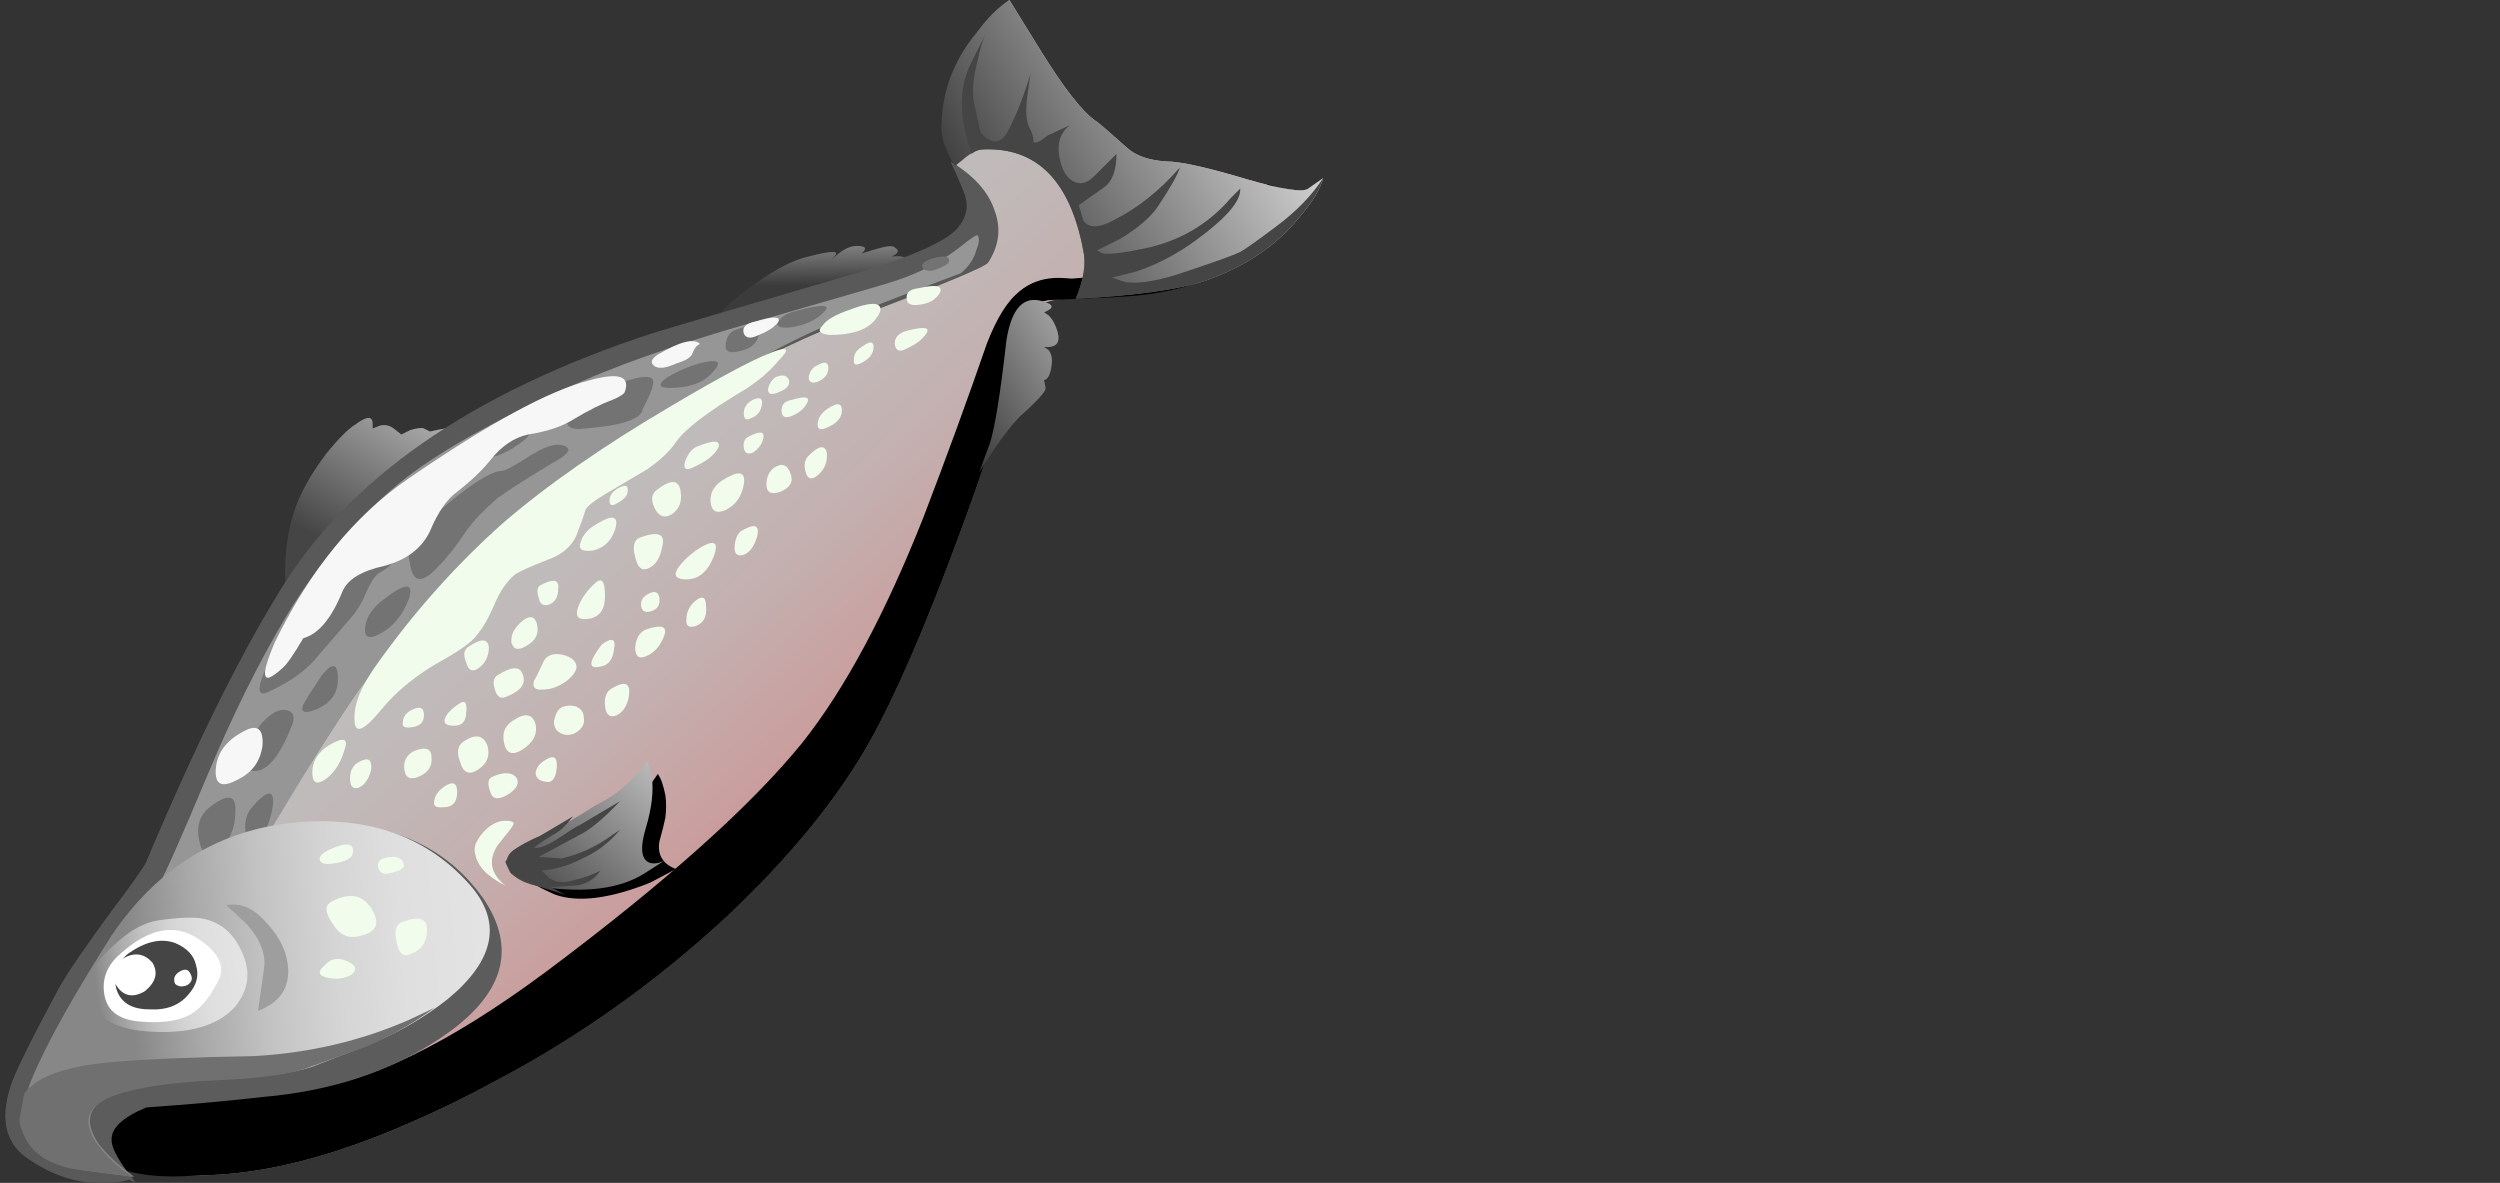 <?xml version="1.0" encoding="iso-8859-1"?>
<!-- Generator: Adobe Illustrator 15.1.0, SVG Export Plug-In . SVG Version: 6.00 Build 0)  -->
<!DOCTYPE svg PUBLIC "-//W3C//DTD SVG 1.1//EN" "http://www.w3.org/Graphics/SVG/1.1/DTD/svg11.dtd">
<svg version="1.1" id="flash0.ai" xmlns="http://www.w3.org/2000/svg" xmlns:xlink="http://www.w3.org/1999/xlink" x="0px" y="0px"
	 width="82.85px" height="39.2px" viewBox="0 0 82.85 39.2" style="enable-background:new 0 0 82.85 39.2;" xml:space="preserve">
<rect x="0" y="0" width="82.85" height="39.2" fill="#333333" stroke="none"/>
<symbol  id="flash0.ai_x5F_5_x2F_Layer_11_x2F__x3C_Path_x3E__x5F_10" viewBox="-0.013 -4.133 5.263 4.133">
	<g id="Layer_1_48_">
		<path style="fill-rule:evenodd;clip-rule:evenodd;" d="M4.9-0.7c0.033-0.233,0.033-0.483,0-0.75c-0.033-0.167-0.1-0.433-0.2-0.8
			c-0.067-0.433,0.117-0.733,0.55-0.9L4.4-3.6C3.067-4.133,2.017-4.267,1.25-4C0.783-3.8,0.433-3.6,0.2-3.4
			C-0.067-3.167-0.083-3.033,0.15-3C1.25-2.767,2.1-2.467,2.7-2.1C3.3-1.733,3.95-1.033,4.65,0C4.75-0.133,4.833-0.367,4.9-0.7z"/>
	</g>
</symbol>
<symbol  id="flash0.ai_x5F_5_x2F_Layer_11_x2F__x3C_Path_x3E__x5F_15" viewBox="0.047 -1.839 1.557 1.867">
	<g id="Layer_1_47_">
		<path style="fill-rule:evenodd;clip-rule:evenodd;fill:#F7F7F7;" d="M1.6-0.55C1.533-1.083,1.25-1.467,0.75-1.7
			c-0.5-0.267-0.733-0.15-0.7,0.35C0.083-0.817,0.383-0.4,0.95-0.1C1.417,0.167,1.633,0.017,1.6-0.55z"/>
	</g>
</symbol>
<symbol  id="flash0.ai_x5F_5_x2F_Layer_11_x2F__x3C_Path_x3E__x5F_16" viewBox="0.033 -0.639 1.177 0.664">
	<g id="Layer_1_46_">
		<path style="fill-rule:evenodd;clip-rule:evenodd;fill:#F7F7F7;" d="M1.2-0.1C1.1-0.267,0.883-0.417,0.55-0.55
			C0.283-0.683,0.117-0.667,0.05-0.5c-0.066,0.2,0.067,0.333,0.4,0.4C1.017,0.067,1.267,0.067,1.2-0.1z"/>
	</g>
</symbol>
<symbol  id="flash0.ai_x5F_5_x2F_Layer_11_x2F__x3C_Path_x3E__x5F_17" viewBox="0 -0.889 1.6 0.883">
	<g id="Layer_1_45_">
		<path style="fill-rule:evenodd;clip-rule:evenodd;fill:#F7F7F7;" d="M0.2-0.45C0.933-0.017,1.4,0.1,1.6-0.1
			C1.5-0.133,1.417-0.233,1.35-0.4C1.317-0.533,1.133-0.65,0.8-0.75C0.433-0.917,0.183-0.933,0.05-0.8C-0.05-0.7,0-0.583,0.2-0.45z"
			/>
	</g>
</symbol>
<symbol  id="flash0.ai_x5F_5_x2F_Layer_11_x2F__x3C_Path_x3E__x5F_18" viewBox="0.03 -9.961 11.972 9.995">
	<g id="Layer_1_44_">
		<path style="fill-rule:evenodd;clip-rule:evenodd;fill:#F7F7F7;" d="M11.95-0.5c-0.034-0.067-0.167-0.15-0.4-0.25
			c-0.367-0.133-0.8-0.35-1.3-0.65c-0.367-0.233-0.867-0.4-1.5-0.5C8.283-2,7.867-2.283,7.5-2.75C7.233-3.083,6.867-3.433,6.4-3.8
			C6.067-4.033,5.767-4.467,5.5-5.1C5.233-5.667,4.733-6.05,4-6.25C3.233-6.417,2.767-6.7,2.6-7.1C2.233-8,1.8-8.517,1.3-8.65
			c-0.333-0.567-0.566-0.9-0.7-1c-0.333-0.3-0.517-0.383-0.55-0.25c-0.066,0.1,0.034,0.467,0.3,1.1C1.517-6.4,3-4.583,4.8-3.35
			c2.667,1.833,4.667,2.917,6,3.25C11.767,0.167,12.15,0.033,11.95-0.5z"/>
	</g>
</symbol>
<symbol  id="flash0.ai_x5F_5_x2F_Layer_11_x2F__x3C_Path_x3E__x5F_19" viewBox="0 -0.773 1.09 0.753">
	<g id="Layer_1_43_">
		<path style="fill-rule:evenodd;clip-rule:evenodd;fill:#F1FCED;" d="M0.45-0.1C0.983,0.033,1.183,0,1.05-0.2
			C0.917-0.4,0.7-0.567,0.4-0.7C0.167-0.833,0.033-0.783,0-0.55C0-0.317,0.15-0.167,0.45-0.1z"/>
	</g>
</symbol>
<symbol  id="flash0.ai_x5F_5_x2F_Layer_11_x2F__x3C_Path_x3E__x5F_20" viewBox="-0.033 -1.004 0.74 1.032">
	<g id="Layer_1_42_">
		<path style="fill-rule:evenodd;clip-rule:evenodd;fill:#F1FCED;" d="M0.7-0.15C0.733-0.45,0.633-0.7,0.4-0.9
			C0.2-1.067,0.067-1.033,0-0.8c-0.067,0.233-0.033,0.417,0.1,0.55C0.433,0.083,0.633,0.117,0.7-0.15z"/>
	</g>
</symbol>
<symbol  id="flash0.ai_x5F_5_x2F_Layer_11_x2F__x3C_Path_x3E__x5F_21" viewBox="-0.006 -0.823 0.805 0.827">
	<g id="Layer_1_41_">
		<path style="fill-rule:evenodd;clip-rule:evenodd;fill:#F1FCED;" d="M0.8-0.2c0-0.233-0.15-0.417-0.45-0.55
			C0.083-0.883-0.033-0.833,0-0.6c0.033,0.2,0.167,0.367,0.4,0.5C0.667,0.067,0.8,0.033,0.8-0.2z"/>
	</g>
</symbol>
<symbol  id="flash0.ai_x5F_5_x2F_Layer_11_x2F__x3C_Path_x3E__x5F_22" viewBox="0.044 -0.68 0.657 0.73">
	<g id="Layer_1_40_">
		<path style="fill-rule:evenodd;clip-rule:evenodd;fill:#F1FCED;" d="M0.7-0.1c0-0.2-0.117-0.367-0.35-0.5s-0.333-0.1-0.3,0.1
			c0,0.167,0.083,0.3,0.25,0.4C0.567,0.1,0.7,0.1,0.7-0.1z"/>
	</g>
</symbol>
<symbol  id="flash0.ai_x5F_5_x2F_Layer_11_x2F__x3C_Path_x3E__x5F_23" viewBox="0 -0.629 0.65 0.659">
	<g id="Layer_1_39_">
		<path style="fill-rule:evenodd;clip-rule:evenodd;fill:#F1FCED;" d="M0.65-0.15c0-0.2-0.117-0.35-0.35-0.45
			C0.1-0.667,0-0.617,0-0.45c0.033,0.2,0.133,0.333,0.3,0.4C0.533,0.083,0.65,0.05,0.65-0.15z"/>
	</g>
</symbol>
<symbol  id="flash0.ai_x5F_5_x2F_Layer_11_x2F__x3C_Path_x3E__x5F_24" viewBox="0 -0.606 0.706 0.612">
	<g id="Layer_1_38_">
		<path style="fill-rule:evenodd;clip-rule:evenodd;fill:#F1FCED;" d="M0.7-0.15c0.033-0.167-0.083-0.3-0.35-0.4
			C0.117-0.65,0-0.617,0-0.45c0.033,0.167,0.117,0.3,0.25,0.4C0.483,0.05,0.633,0.017,0.7-0.15z"/>
	</g>
</symbol>
<symbol  id="flash0.ai_x5F_5_x2F_Layer_11_x2F__x3C_Path_x3E__x5F_25" viewBox="0 -0.639 0.606 0.639">
	<g id="Layer_1_37_">
		<path style="fill-rule:evenodd;clip-rule:evenodd;fill:#F1FCED;" d="M0.25-0.1c0.233,0.133,0.35,0.133,0.35,0
			c0.033-0.167-0.067-0.316-0.3-0.45C0.1-0.683,0-0.667,0-0.5S0.083-0.2,0.25-0.1z"/>
	</g>
</symbol>
<symbol  id="flash0.ai_x5F_5_x2F_Layer_11_x2F__x3C_Path_x3E__x5F_26" viewBox="0.05 -0.675 0.878 0.655">
	<g id="Layer_1_36_">
		<path style="fill-rule:evenodd;clip-rule:evenodd;fill:#F1FCED;" d="M0.4-0.1C0.833,0.033,1,0,0.9-0.2
			C0.8-0.4,0.617-0.55,0.35-0.65c-0.2-0.067-0.3,0-0.3,0.2C0.05-0.25,0.167-0.133,0.4-0.1z"/>
	</g>
</symbol>
<symbol  id="flash0.ai_x5F_5_x2F_Layer_11_x2F__x3C_Path_x3E__x5F_27" viewBox="0 -0.891 0.834 0.93">
	<g id="Layer_1_35_">
		<path style="fill-rule:evenodd;clip-rule:evenodd;fill:#F1FCED;" d="M0.8-0.25c0.1-0.267-0.017-0.467-0.35-0.6
			C0.15-0.95,0-0.867,0-0.6c0,0.233,0.083,0.417,0.25,0.55C0.517,0.117,0.7,0.05,0.8-0.25z"/>
	</g>
</symbol>
<symbol  id="flash0.ai_x5F_5_x2F_Layer_11_x2F__x3C_Path_x3E__x5F_28" viewBox="-0.008 -0.679 0.663 0.692">
	<g id="Layer_1_34_">
		<path style="fill-rule:evenodd;clip-rule:evenodd;fill:#F1FCED;" d="M0.65-0.15C0.617-0.35,0.5-0.517,0.3-0.65
			C0.133-0.717,0.033-0.667,0-0.5c-0.033,0.2,0.033,0.333,0.2,0.4C0.533,0.067,0.683,0.05,0.65-0.15z"/>
	</g>
</symbol>
<symbol  id="flash0.ai_x5F_5_x2F_Layer_11_x2F__x3C_Path_x3E__x5F_29" viewBox="0 -0.7 0.606 0.7">
	<g id="Layer_1_33_">
		<path style="fill-rule:evenodd;clip-rule:evenodd;fill:#F1FCED;" d="M0.3-0.05C0.533,0.05,0.633,0,0.6-0.2
			C0.567-0.433,0.45-0.583,0.25-0.65C0.083-0.75,0-0.7,0-0.5S0.1-0.15,0.3-0.05z"/>
	</g>
</symbol>
<symbol  id="flash0.ai_x5F_5_x2F_Layer_11_x2F__x3C_Path_x3E__x5F_30" viewBox="-0.018 -0.896 1.141 0.91">
	<g id="Layer_1_32_">
		<path style="fill-rule:evenodd;clip-rule:evenodd;fill:#F1FCED;" d="M1.1-0.2C0.967-0.433,0.717-0.633,0.35-0.8
			C0.05-0.967-0.067-0.917,0-0.65c0.1,0.267,0.233,0.433,0.4,0.5C0.967,0.083,1.2,0.067,1.1-0.2z"/>
	</g>
</symbol>
<symbol  id="flash0.ai_x5F_5_x2F_Layer_11_x2F__x3C_Path_x3E__x5F_31" viewBox="0.015 -1.106 1.21 1.099">
	<g id="Layer_1_31_">
		<path style="fill-rule:evenodd;clip-rule:evenodd;fill:#F1FCED;" d="M0.6-0.2c0.5,0.3,0.7,0.25,0.6-0.15
			C1.067-0.783,0.8-1.033,0.4-1.1C0.067-1.133-0.05-1.033,0.05-0.8C0.117-0.567,0.3-0.367,0.6-0.2z"/>
	</g>
</symbol>
<symbol  id="flash0.ai_x5F_5_x2F_Layer_11_x2F__x3C_Path_x3E__x5F_32" viewBox="0.011 -1.117 0.959 1.142">
	<g id="Layer_1_30_">
		<path style="fill-rule:evenodd;clip-rule:evenodd;fill:#F1FCED;" d="M0.95-0.25c0.066-0.367-0.034-0.633-0.3-0.8
			C0.417-1.183,0.233-1.117,0.1-0.85s-0.117,0.467,0.05,0.6C0.617,0.117,0.883,0.117,0.95-0.25z"/>
	</g>
</symbol>
<symbol  id="flash0.ai_x5F_5_x2F_Layer_11_x2F__x3C_Path_x3E__x5F_33" viewBox="0 -0.97 0.705 0.953">
	<g id="Layer_1_29_">
		<path style="fill-rule:evenodd;clip-rule:evenodd;fill:#F1FCED;" d="M0.3-0.1c0.3,0.167,0.434,0.083,0.4-0.25
			c-0.067-0.3-0.2-0.5-0.4-0.6C0.1-1.017,0-0.917,0-0.65S0.1-0.2,0.3-0.1z"/>
	</g>
</symbol>
<symbol  id="flash0.ai_x5F_5_x2F_Layer_11_x2F__x3C_Path_x3E__x5F_34" viewBox="-0.007 -1.087 0.811 1.074">
	<g id="Layer_1_28_">
		<path style="fill-rule:evenodd;clip-rule:evenodd;fill:#F1FCED;" d="M0.25-0.15c0.4,0.233,0.583,0.167,0.55-0.2
			c-0.033-0.333-0.167-0.566-0.4-0.7c-0.233-0.1-0.367,0-0.4,0.3S0.05-0.25,0.25-0.15z"/>
	</g>
</symbol>
<symbol  id="flash0.ai_x5F_5_x2F_Layer_11_x2F__x3C_Path_x3E__x5F_35" viewBox="-0.006 -0.922 0.662 0.966">
	<g id="Layer_1_27_">
		<path style="fill-rule:evenodd;clip-rule:evenodd;fill:#F1FCED;" d="M0.65-0.25C0.683-0.583,0.567-0.8,0.3-0.9
			C0.067-0.967-0.033-0.883,0-0.65c0,0.2,0.083,0.383,0.25,0.55C0.517,0.133,0.65,0.083,0.65-0.25z"/>
	</g>
</symbol>
<symbol  id="flash0.ai_x5F_5_x2F_Layer_11_x2F__x3C_Path_x3E__x5F_36" viewBox="-0.007 -0.956 0.773 0.968">
	<g id="Layer_1_26_">
		<path style="fill-rule:evenodd;clip-rule:evenodd;fill:#F1FCED;" d="M0.75-0.3c-0.1-0.367-0.267-0.583-0.5-0.65
			C0.05-0.983-0.033-0.867,0-0.6s0.133,0.434,0.3,0.5C0.667,0.1,0.817,0.033,0.75-0.3z"/>
	</g>
</symbol>
<symbol  id="flash0.ai_x5F_5_x2F_Layer_11_x2F__x3C_Path_x3E__x5F_37" viewBox="-0.004 -1.211 1.117 1.271">
	<g id="Layer_1_25_">
		<path style="fill-rule:evenodd;clip-rule:evenodd;fill:#F1FCED;" d="M1.1-0.3C1.033-0.7,0.833-0.983,0.5-1.15
			C0.2-1.283,0.033-1.2,0-0.9c-0.033,0.333,0.133,0.6,0.5,0.8C0.967,0.167,1.167,0.1,1.1-0.3z"/>
	</g>
</symbol>
<symbol  id="flash0.ai_x5F_5_x2F_Layer_11_x2F__x3C_Path_x3E__x5F_38" viewBox="-0.008 -0.629 0.615 0.659">
	<g id="Layer_1_24_">
		<path style="fill-rule:evenodd;clip-rule:evenodd;fill:#F1FCED;" d="M0.6-0.15C0.633-0.383,0.55-0.533,0.35-0.6
			C0.15-0.667,0.033-0.617,0-0.45c-0.033,0.167,0.033,0.3,0.2,0.4C0.433,0.083,0.567,0.05,0.6-0.15z"/>
	</g>
</symbol>
<symbol  id="flash0.ai_x5F_5_x2F_Layer_11_x2F__x3C_Path_x3E__x5F_39" viewBox="-0.007 -1.15 1.332 1.207">
	<g id="Layer_1_23_">
		<path style="fill-rule:evenodd;clip-rule:evenodd;fill:#F1FCED;" d="M1.25-0.4c-0.2-0.5-0.5-0.75-0.9-0.75
			c-0.333,0-0.434,0.117-0.3,0.35c0.133,0.2,0.333,0.4,0.6,0.6C1.25,0.2,1.45,0.133,1.25-0.4z"/>
	</g>
</symbol>
<symbol  id="flash0.ai_x5F_5_x2F_Layer_11_x2F__x3C_Path_x3E__x5F_40" viewBox="0.005 -1.167 0.968 1.167">
	<g id="Layer_1_22_">
		<path style="fill-rule:evenodd;clip-rule:evenodd;fill:#F1FCED;" d="M0.25-0.1c0.567,0.2,0.8,0.1,0.7-0.3
			c-0.067-0.4-0.233-0.65-0.5-0.75c-0.2-0.067-0.333,0.066-0.4,0.4C-0.05-0.383,0.017-0.167,0.25-0.1z"/>
	</g>
</symbol>
<symbol  id="flash0.ai_x5F_5_x2F_Layer_11_x2F__x3C_Path_x3E__x5F_41" viewBox="0.01 -0.807 0.694 0.81">
	<g id="Layer_1_21_">
		<path style="fill-rule:evenodd;clip-rule:evenodd;fill:#F1FCED;" d="M0.7-0.25c0-0.3-0.117-0.483-0.35-0.55
			c-0.167-0.034-0.267,0.05-0.3,0.25C-0.017-0.35,0-0.217,0.1-0.15C0.533,0.083,0.733,0.05,0.7-0.25z"/>
	</g>
</symbol>
<symbol  id="flash0.ai_x5F_5_x2F_Layer_11_x2F__x3C_Path_x3E__x5F_42" viewBox="0 -1.038 0.992 1.021">
	<g id="Layer_1_20_">
		<path style="fill-rule:evenodd;clip-rule:evenodd;fill:#F1FCED;" d="M0.4-0.1c0.5,0.167,0.684,0.083,0.55-0.25
			C0.817-0.683,0.617-0.9,0.35-1C0.117-1.1,0-1,0-0.7C0.033-0.367,0.167-0.167,0.4-0.1z"/>
	</g>
</symbol>
<symbol  id="flash0.ai_x5F_5_x2F_Layer_11_x2F__x3C_Path_x3E__x5F_43" viewBox="-0.002 -0.861 0.769 0.905">
	<g id="Layer_1_19_">
		<path style="fill-rule:evenodd;clip-rule:evenodd;fill:#F1FCED;" d="M0.75-0.25c-0.033-0.367-0.2-0.567-0.5-0.6
			c-0.367-0.066-0.333,0.184,0.1,0.75C0.683,0.133,0.817,0.083,0.75-0.25z"/>
	</g>
</symbol>
<symbol  id="flash0.ai_x5F_5_x2F_Layer_11_x2F__x3C_Path_x3E__x5F_44" viewBox="0.018 -1.268 0.932 1.284">
	<g id="Layer_1_18_">
		<path style="fill-rule:evenodd;clip-rule:evenodd;fill:#F1FCED;" d="M0.95-0.5c0-0.433-0.167-0.683-0.5-0.75
			C0.083-1.317-0.05-1.2,0.05-0.9c0.1,0.3,0.3,0.583,0.6,0.85C0.85,0.117,0.95-0.033,0.95-0.5z"/>
	</g>
</symbol>
<symbol  id="flash0.ai_x5F_5_x2F_Layer_11_x2F__x3C_Path_x3E__x5F_45" viewBox="0 -0.765 0.705 0.821">
	<g id="Layer_1_17_">
		<path style="fill-rule:evenodd;clip-rule:evenodd;fill:#F1FCED;" d="M0.7-0.3C0.667-0.667,0.533-0.817,0.3-0.75
			C0.1-0.717,0-0.617,0-0.45c0.033,0.167,0.133,0.3,0.3,0.4C0.6,0.15,0.733,0.067,0.7-0.3z"/>
	</g>
</symbol>
<symbol  id="flash0.ai_x5F_5_x2F_Layer_11_x2F__x3C_Path_x3E__x5F_46" viewBox="0.01 -0.956 0.996 0.973">
	<g id="Layer_1_16_">
		<path style="fill-rule:evenodd;clip-rule:evenodd;fill:#F1FCED;" d="M0.1-0.8C0-0.667-0.017-0.517,0.05-0.35
			c0.034,0.133,0.1,0.233,0.2,0.3C0.383,0.017,0.533,0.033,0.7,0C0.9-0.067,1-0.2,1-0.4c0.033-0.2-0.067-0.367-0.3-0.5
			C0.467-1,0.267-0.967,0.1-0.8z"/>
	</g>
</symbol>
<symbol  id="flash0.ai_x5F_5_x2F_Layer_11_x2F__x3C_Path_x3E__x5F_47" viewBox="-0.02 -1.156 1.426 1.178">
	<g id="Layer_1_15_">
		<path style="fill-rule:evenodd;clip-rule:evenodd;fill:#F1FCED;" d="M0.95,0C1.217-0.067,1.367-0.183,1.4-0.35
			c0.033-0.133-0.066-0.3-0.3-0.5c-0.267-0.2-0.533-0.3-0.8-0.3C0.033-1.183-0.067-1.083,0-0.85c0.033,0.033,0.133,0.233,0.3,0.6
			C0.4-0.017,0.617,0.067,0.95,0z"/>
	</g>
</symbol>
<symbol  id="flash0.ai_x5F_5_x2F_Layer_11_x2F__x3C_Path_x3E__x5F_48" viewBox="-0.005 -1.054 0.873 1.05">
	<g id="Layer_1_14_">
		<path style="fill-rule:evenodd;clip-rule:evenodd;fill:#F1FCED;" d="M0.4-0.1c0.233,0.167,0.383,0.117,0.45-0.15
			c0.066-0.3-0.05-0.533-0.35-0.7C0.233-1.117,0.067-1.083,0-0.85C-0.033-0.583,0.1-0.333,0.4-0.1z"/>
	</g>
</symbol>
<symbol  id="flash0.ai_x5F_5_x2F_Layer_11_x2F__x3C_Path_x3E__x5F_49" viewBox="-0.014 -1.017 0.814 0.992">
	<g id="Layer_1_13_">
		<path style="fill-rule:evenodd;clip-rule:evenodd;fill:#F1FCED;" d="M0.1-0.25c0.433,0.3,0.667,0.3,0.7,0
			c0-0.3-0.117-0.533-0.35-0.7c-0.2-0.133-0.333-0.066-0.4,0.2C-0.05-0.517-0.033-0.35,0.1-0.25z"/>
	</g>
</symbol>
<symbol  id="flash0.ai_x5F_5_x2F_Layer_11_x2F__x3C_Path_x3E__x5F_50" viewBox="0.01 -0.972 1 0.975">
	<g id="Layer_1_12_">
		<path style="fill-rule:evenodd;clip-rule:evenodd;fill:#F1FCED;" d="M0.95-0.15c0.167-0.333-0.017-0.6-0.55-0.8
			C0.233-1.017,0.117-0.933,0.05-0.7C-0.017-0.5,0-0.35,0.1-0.25C0.567,0.05,0.85,0.083,0.95-0.15z"/>
	</g>
</symbol>
<symbol  id="flash0.ai_x5F_5_x2F_Layer_11_x2F__x3C_Path_x3E__x5F_51" viewBox="0.044 -0.66 0.706 0.656">
	<g id="Layer_1_11_">
		<path style="fill-rule:evenodd;clip-rule:evenodd;fill:#F1FCED;" d="M0.3-0.1c0.3,0.167,0.45,0.117,0.45-0.15
			c0-0.233-0.133-0.367-0.4-0.4C0.117-0.683,0.017-0.633,0.05-0.5C0.05-0.333,0.133-0.2,0.3-0.1z"/>
	</g>
</symbol>
<symbol  id="flash0.ai_x5F_5_x2F_Layer_11_x2F__x3C_Path_x3E__x5F_52" viewBox="-0.02 -0.75 0.729 0.788">
	<g id="Layer_1_10_">
		<path style="fill-rule:evenodd;clip-rule:evenodd;fill:#F1FCED;" d="M0.7-0.3c0-0.3-0.133-0.45-0.4-0.45
			C0.033-0.75-0.067-0.667,0-0.5S0.233-0.167,0.5,0C0.667,0.1,0.733,0,0.7-0.3z"/>
	</g>
</symbol>
<symbol  id="flash0.ai_x5F_5_x2F_Layer_11_x2F__x3C_Path_x3E__x5F_53" viewBox="0.032 -1.206 1.084 1.25">
	<g id="Layer_1_9_">
		<path style="fill-rule:evenodd;clip-rule:evenodd;fill:#F1FCED;" d="M1.1-0.25C1.167-0.583,1.017-0.867,0.65-1.1
			c-0.333-0.2-0.533-0.117-0.6,0.25C-0.017-0.517,0.1-0.267,0.4-0.1C0.767,0.133,1,0.083,1.1-0.25z"/>
	</g>
</symbol>
<symbol  id="flash0.ai_x5F_5_x2F_Layer_11_x2F__x3C_Path_x3E__x5F_54" viewBox="-0.014 -0.804 0.971 0.829">
	<g id="Layer_1_8_">
		<path style="fill-rule:evenodd;clip-rule:evenodd;fill:#F1FCED;" d="M0.9-0.1c0.133-0.2,0.033-0.4-0.3-0.6
			C0.3-0.867,0.117-0.833,0.05-0.6c-0.1,0.267-0.083,0.434,0.05,0.5C0.467,0.067,0.733,0.067,0.9-0.1z"/>
	</g>
</symbol>
<symbol  id="flash0.ai_x5F_5_x2F_Layer_11_x2F__x3C_Path_x3E__x5F_55" viewBox="0.03 -0.757 0.77 0.796">
	<g id="Layer_1_7_">
		<path style="fill-rule:evenodd;clip-rule:evenodd;fill:#F1FCED;" d="M0.8-0.25c0-0.333-0.15-0.5-0.45-0.5
			C0.083-0.783-0.017-0.7,0.05-0.5C0.083-0.333,0.2-0.183,0.4-0.05C0.667,0.117,0.8,0.05,0.8-0.25z"/>
	</g>
</symbol>
<symbol  id="flash0.ai_x5F_5_x2F_Layer_11_x2F__x3C_Path_x3E__x5F_56" viewBox="-0.023 -1.156 1.01 1.2">
	<g id="Layer_1_6_">
		<path style="fill-rule:evenodd;clip-rule:evenodd;fill:#F1FCED;" d="M0.95-0.25c0.1-0.333,0-0.6-0.3-0.8
			c-0.3-0.2-0.5-0.117-0.6,0.25C-0.083-0.467-0.033-0.233,0.2-0.1C0.567,0.133,0.817,0.083,0.95-0.25z"/>
	</g>
</symbol>
<symbol  id="flash0.ai_x5F_5_x2F_Layer_11_x2F__x3C_Path_x3E__x5F_57" viewBox="-0.006 -0.991 0.911 0.98">
	<g id="Layer_1_5_">
		<path style="fill-rule:evenodd;clip-rule:evenodd;fill:#F1FCED;" d="M0.3-0.1C0.7,0.067,0.9,0,0.9-0.3
			c0.033-0.3-0.117-0.517-0.45-0.65C0.183-1.05,0.033-0.967,0-0.7C-0.033-0.433,0.067-0.233,0.3-0.1z"/>
	</g>
</symbol>
<symbol  id="flash0.ai_x5F_5_x2F_Layer_11_x2F__x3C_Path_x3E__x5F_65" viewBox="0 -11.9 14.575 11.909">
	<g id="Layer_1_4_">
		<path style="fill-rule:evenodd;clip-rule:evenodd;fill:#5C5C5C;" d="M13.95-2.45c1.167-1.7,0.7-3.25-1.4-4.65
			C10.917-8.2,8.967-8.85,6.7-9.05C5.533-9.183,4.233-9.3,2.8-9.4C2-9.733,1.617-10.1,1.65-10.5c0-0.267,0.267-0.733,0.8-1.4L0-10.7
			l0.15,1.45l4.2,7.35c0.2,0.333,0.533,0.667,1,1c1,0.667,2.267,0.967,3.8,0.9C11.25-0.1,12.85-0.917,13.95-2.45z"/>
	</g>
</symbol>
<symbol  id="flash0.ai_x5F_5_x2F_Layer_11_x2F__x3C_Path_x3E__x5F_83" viewBox="0.023 -33.05 41.026 33.05">
	<g id="Layer_1_3_">
		<path style="fill-rule:evenodd;clip-rule:evenodd;" d="M40.55-0.35L41.05,0c-0.1-0.367-0.35-0.783-0.75-1.25
			c-0.767-0.967-1.816-1.683-3.15-2.15C36.217-3.733,35.167-3.917,34-3.95c-1.367-0.066-2.067-0.1-2.1-0.1
			c-0.367-0.067-0.583-0.267-0.65-0.6c-0.1-0.767-0.683-2.684-1.75-5.75c-1.2-3.367-2.25-5.917-3.15-7.65
			c-1.067-2.1-2.75-4.233-5.05-6.4c-2.367-2.2-4.95-4.033-7.75-5.5c-3.8-2.066-7.066-3.1-9.8-3.1c-1.367,0-2.417,0.117-3.15,0.35
			c-0.467,0.833-0.65,1.4-0.55,1.7c0.2,0.467,1,0.783,2.4,0.95c1.167,0.1,2.767,0.05,4.8-0.15c2.133,0.2,4.817,1.5,8.05,3.9
			c3.967,2.966,6.8,5.5,8.5,7.6c1.4,1.767,2.733,4.25,4,7.45c0.767,2,1.467,3.917,2.1,5.75c0.333,0.867,0.7,1.45,1.1,1.75
			c0.333,0.267,0.733,0.4,1.2,0.4c0.733,0,1.5,0.1,2.3,0.3c1.333,0.333,2.9,1.283,4.7,2.85C39.933-0.433,40.383-0.483,40.55-0.35z"
			/>
	</g>
</symbol>
<symbol  id="flash0.ai_x5F_5_x2F_Layer_11_x2F__x3C_Path_x3E__x5F_84" viewBox="0 -29.788 34.95 29.779">
	<g id="Layer_1_2_">
		<path style="fill-rule:evenodd;clip-rule:evenodd;" d="M34.45-0.3l0.5-0.35c-1,0-1.667-0.017-2-0.05
			c-0.534-0.066-0.833-0.283-0.9-0.65c-0.1-0.767-0.683-2.683-1.75-5.75c-1.2-3.367-2.25-5.917-3.15-7.65
			c-1.066-2.1-2.75-4.233-5.05-6.4c-2.367-2.2-4.95-4.033-7.75-5.5c-3.434-1.867-6.7-2.9-9.8-3.1c-1.133-0.1-2.066,0-2.8,0.3
			c-0.133,0.067-0.717,0.434-1.75,1.1c0.033,0.133,0.35,0.467,0.95,1l0.9,0.75c-0.133-1.133,0.7-1.85,2.5-2.15
			c2.033-0.367,4.533,0.117,7.5,1.45c3.3,1.466,6.316,3.45,9.05,5.95c3.1,2.833,5.5,6.067,7.2,9.7c1.4,3,2.367,5.75,2.9,8.25
			c0.4,1.867,0.667,2.85,0.8,2.95C32.433,0.083,33.317,0.133,34.45-0.3z"/>
	</g>
</symbol>
<linearGradient id="SVGID_1_" gradientUnits="userSpaceOnUse" x1="-9.869" y1="26.734" x2="-8.268" y2="26.734" gradientTransform="matrix(-0.016 -1 1 -0.016 -1.137732e-004 7.859021e-004)">
	<stop  offset="0" style="stop-color:#3B3B3B"/>
	<stop  offset="1" style="stop-color:#919191"/>
</linearGradient>
<path style="fill-rule:evenodd;clip-rule:evenodd;fill:url(#SVGID_1_);" d="M23.8,10.5c0.233-0.333,0.667-0.717,1.3-1.15
	c0.667-0.467,1.233-0.75,1.7-0.85c0.767-0.2,1.05-0.2,0.85,0l-0.1,0.1l0.25-0.2c0.2-0.167,0.4-0.25,0.6-0.25
	c0.3,0,0.35,0.083,0.15,0.25l0.5-0.15c0.333-0.1,0.534-0.117,0.6-0.05c0.167,0.1,0.133,0.2-0.1,0.3c0.434-0.033,0.534,0.033,0.3,0.2
	c-0.267,0.2-2.267,0.85-6,1.95L23.8,10.5z"/>
<linearGradient id="SVGID_2_" gradientUnits="userSpaceOnUse" x1="-9.982" y1="18.587" x2="-3.941" y2="18.587" gradientTransform="matrix(0.509 -0.861 0.861 0.509 -9.143353e-005 2.325773e-004)">
	<stop  offset="0" style="stop-color:#454545"/>
	<stop  offset="1" style="stop-color:#BABABA"/>
</linearGradient>
<path style="fill-rule:evenodd;clip-rule:evenodd;fill:url(#SVGID_2_);" d="M9.9,16.55c0.2-0.466,0.5-0.966,0.9-1.5
	c0.4-0.5,0.733-0.833,1-1c0.367-0.267,0.55-0.267,0.55,0v0.15l0.25-0.1c0.167-0.033,0.316,0,0.45,0.1l0.25,0.2l0.3-0.15
	c0.233-0.067,0.383-0.083,0.45-0.05l0.2,0.1c0.867-0.2,1.1-0.167,0.7,0.1c-0.434,0.233-1.15,0.783-2.15,1.65
	c-1.2,0.934-1.883,1.583-2.05,1.95c-0.833,1.667-1.25,2.3-1.25,1.9C9.367,18.6,9.5,17.483,9.9,16.55z"/>
<linearGradient id="SVGID_3_" gradientUnits="userSpaceOnUse" x1="-39.362" y1="1.688" x2="-20.597" y2="1.688" gradientTransform="matrix(-0.685 -0.729 0.729 -0.685 1.648664e-004 -4.149079e-004)">
	<stop  offset="0" style="stop-color:#CF8D8D"/>
	<stop  offset="0.176" style="stop-color:#CA9E9E"/>
	<stop  offset="0.431" style="stop-color:#C4B0B0"/>
	<stop  offset="0.702" style="stop-color:#C0BBBB"/>
	<stop  offset="1" style="stop-color:#BFBFBF"/>
</linearGradient>
<path style="fill-rule:evenodd;clip-rule:evenodd;fill:url(#SVGID_3_);" d="M43.1,7.15c-0.767,0.967-1.816,1.684-3.149,2.15
	c-1.034,0.367-2.383,0.55-4.05,0.55c-1.167,0.033-1.783,0.267-1.85,0.7c-0.1,0.767-0.683,2.684-1.75,5.75
	c-1.2,3.367-2.25,5.917-3.15,7.65c-1.066,2.1-2.75,4.233-5.05,6.399c-2.367,2.2-4.95,4.034-7.75,5.5
	c-3.8,2.067-7.067,3.101-9.8,3.101c-2.066,0-3.6-0.351-4.6-1.05c-0.333-0.267-0.35-0.834-0.05-1.7c0.567-1.233,1.017-2.3,1.35-3.2
	c2.533-6.233,4.567-10.634,6.1-13.2c2.3-3.767,6.45-6.65,12.45-8.65c0.633-0.2,2.934-0.883,6.9-2.05c1.7-0.5,2.75-0.967,3.15-1.4
	c0.4-0.4,0.45-0.917,0.15-1.55c-0.467-0.933-0.683-1.667-0.65-2.2c0.066-1.3,0.767-2.617,2.1-3.95l1.05,1.7
	c0.767,1.233,1.367,2,1.8,2.3c0.067,0.033,0.417,0.333,1.05,0.9c0.3,0.267,0.733,0.417,1.3,0.45c0.467,0,1.367,0.2,2.7,0.6
	c1.167,0.333,1.834,0.433,2,0.3l0.5-0.35C43.75,6.267,43.5,6.683,43.1,7.15z"/>
<use xlink:href="#flash0.ai_x5F_5_x2F_Layer_11_x2F__x3C_Path_x3E__x5F_84"  width="34.95" height="29.779" y="-29.788" transform="matrix(1 0 0 -1 2 9.2)" style="overflow:visible;opacity:0.301;enable-background:new    ;"/>
<use xlink:href="#flash0.ai_x5F_5_x2F_Layer_11_x2F__x3C_Path_x3E__x5F_83"  width="41.026" height="33.05" x="0.023" y="-33.05" transform="matrix(1 0 0 -1 2.8 5.9)" style="overflow:visible;opacity:0.172;enable-background:new    ;"/>
<path style="fill-rule:evenodd;clip-rule:evenodd;fill:#595959;" d="M5.45,27.5L2.5,36c-0.3,0.767,0.333,1.783,1.9,3.05
	C4.167,39.15,3.85,39.2,3.45,39.2C2.617,39.233,1.8,38.983,1,38.45c-0.8-0.5-1.017-1.316-0.65-2.45c0.1-0.366,0.633-1.45,1.6-3.25
	c0.3-0.533,0.917-1.434,1.85-2.7C4.667,28.917,5.217,28.066,5.45,27.5z"/>
<path style="fill-rule:evenodd;clip-rule:evenodd;fill:#595959;" d="M32.75,8.7c-0.067,0.133-1.467,0.716-4.2,1.75
	c-3.367,1.233-6.816,3.25-10.35,6.05c-3,2.4-5.25,4.733-6.75,7c-0.867,1.333-2.417,3.733-4.65,7.2c-1.3,1.767-2.283,2.833-2.95,3.2
	C3.45,34.134,3,34.25,2.5,34.25l0.6-1.35c2.267-5.867,4.3-10.267,6.1-13.2c2.267-3.8,6.4-6.684,12.4-8.65
	c0.533-0.167,2.85-0.85,6.95-2.05c1.667-0.5,2.717-0.967,3.15-1.4C32,7.267,32.1,6.917,32,6.55c0-0.066-0.167-0.466-0.5-1.2
	c0.767,0.467,1.25,1,1.45,1.6C33.183,7.55,33.117,8.133,32.75,8.7z"/>
<path style="fill-rule:evenodd;clip-rule:evenodd;fill:#969696;" d="M32.4,7.8c0.067,0.1,0.05,0.267-0.05,0.5
	c-0.067,0.267-0.233,0.517-0.5,0.75c-2.667,1-4.35,1.667-5.05,2c-2.8,1.333-5.667,3.15-8.6,5.45c-2.733,2.2-4.784,4.25-6.15,6.15
	c-0.833,1.166-2.017,3.05-3.55,5.649c-1.1,0.634-2.183,0.983-3.25,1.05c0.2-0.333,0.733-1.533,1.6-3.6
	c0.833-2,1.717-3.783,2.65-5.35c1.133-1.867,2.467-3.4,4-4.601c1.233-0.933,2.967-1.9,5.2-2.9c1.566-0.733,3.633-1.467,6.2-2.2
	c3.133-0.9,4.733-1.367,4.8-1.4c0.8-0.267,1.5-0.633,2.1-1.1C32.167,7.9,32.367,7.767,32.4,7.8z"/>
<path style="fill-rule:evenodd;clip-rule:evenodd;fill:#737373;" d="M6.95,26.75c0.6-0.467,0.883-0.417,0.85,0.15
	c0,0.533-0.183,0.966-0.55,1.3C6.917,28.467,6.7,28.35,6.6,27.85C6.5,27.384,6.617,27.017,6.95,26.75z"/>
<path style="fill-rule:evenodd;clip-rule:evenodd;fill:#737373;" d="M8.9,23.75c0.233-0.2,0.45-0.267,0.65-0.2
	c0.2,0.066,0.233,0.25,0.1,0.55c-0.4,1-0.816,1.483-1.25,1.45c-0.267,0-0.316-0.25-0.15-0.75C8.383,24.333,8.6,23.983,8.9,23.75z"/>
<path style="fill-rule:evenodd;clip-rule:evenodd;fill:#737373;" d="M8.35,26.75c0.5-0.566,0.733-0.6,0.7-0.1
	c-0.066,0.5-0.233,0.916-0.5,1.25c-0.233,0.233-0.367,0.149-0.4-0.25C8.083,27.283,8.15,26.983,8.35,26.75z"/>
<path style="fill-rule:evenodd;clip-rule:evenodd;fill:#737373;" d="M8.85,22.95c-0.4,0.166-0.317-0.3,0.25-1.4
	c0.267-0.633,0.867-1.383,1.8-2.25c0.934-0.9,1.633-1.383,2.1-1.45c0.4-0.033,0.5,0.117,0.3,0.45c-0.2,0.3-0.45,0.534-0.75,0.7
	c-0.133,0.1-0.267,0.3-0.4,0.6c-0.133,0.333-0.3,0.617-0.5,0.85L10.4,21.9C10.033,22.3,9.517,22.65,8.85,22.95z"/>
<path style="fill-rule:evenodd;clip-rule:evenodd;fill:#737373;" d="M10.65,22.4c0.367-0.467,0.55-0.434,0.55,0.1
	c0,0.467-0.233,0.8-0.7,1c-0.4,0.167-0.55,0.116-0.45-0.15C10.117,23.217,10.317,22.9,10.65,22.4z"/>
<path style="fill-rule:evenodd;clip-rule:evenodd;fill:#737373;" d="M17.65,15.05c0.5-0.3,0.867-0.383,1.1-0.25
	c0.2,0.1,0.05,0.284-0.45,0.55c-0.833,0.5-1.433,0.883-1.8,1.15c-0.467,0.4-0.817,0.767-1.05,1.1c-0.333,0.5-0.65,0.9-0.95,1.2
	c-0.5,0.534-0.8,0.517-0.9-0.05c-0.133-0.567-0.05-0.967,0.25-1.2c1.433-1.3,2.367-1.95,2.8-1.95
	C16.75,15.6,17.083,15.417,17.65,15.05z"/>
<path style="fill-rule:evenodd;clip-rule:evenodd;fill:#737373;" d="M16.25,14.55c0.567-0.333,0.967-0.45,1.2-0.35
	c0.233,0.1,0.083,0.316-0.45,0.65c-0.5,0.3-0.817,0.367-0.95,0.2C15.917,14.883,15.983,14.717,16.25,14.55z"/>
<path style="fill-rule:evenodd;clip-rule:evenodd;fill:#737373;" d="M12.8,19.8c0.667-0.5,0.917-0.483,0.75,0.05
	c-0.2,0.534-0.517,0.917-0.95,1.15c-0.367,0.2-0.533,0.134-0.5-0.2C12.133,20.434,12.367,20.1,12.8,19.8z"/>
<path style="fill-rule:evenodd;clip-rule:evenodd;fill:#737373;" d="M20.1,12.85c1.033-0.4,1.55-0.467,1.55-0.2
	c0,0.167-0.117,0.467-0.35,0.9c-0.033,0.333-0.667,0.55-1.9,0.65c-0.533,0.066-0.717-0.083-0.55-0.45
	C19.05,13.417,19.467,13.117,20.1,12.85z"/>
<path style="fill-rule:evenodd;clip-rule:evenodd;fill:#737373;" d="M23.15,12.05c0.633-0.167,0.8-0.083,0.5,0.25
	c-0.267,0.333-0.683,0.517-1.25,0.55c-0.533,0.033-0.65-0.067-0.35-0.3C22.35,12.35,22.717,12.183,23.15,12.05z"/>
<path style="fill-rule:evenodd;clip-rule:evenodd;fill:#737373;" d="M24.45,10.9c0.566-0.167,0.8-0.1,0.7,0.2
	c-0.066,0.3-0.3,0.483-0.7,0.55c-0.3,0.067-0.434-0.017-0.4-0.25C24.083,11.133,24.217,10.967,24.45,10.9z"/>
<path style="fill-rule:evenodd;clip-rule:evenodd;fill:#737373;" d="M26.4,10.3c0.867-0.233,1.167-0.216,0.9,0.05
	c-0.267,0.267-0.633,0.433-1.1,0.5c-0.367,0.033-0.5-0.033-0.4-0.2C25.9,10.483,26.1,10.367,26.4,10.3z"/>
<path style="fill-rule:evenodd;clip-rule:evenodd;fill:#737373;" d="M30.8,8.6c0.4-0.133,0.617-0.133,0.65,0
	c0.033,0.1-0.083,0.2-0.35,0.3c-0.233,0.1-0.4,0.1-0.5,0S30.567,8.7,30.8,8.6z"/>
<linearGradient id="SVGID_4_" gradientUnits="userSpaceOnUse" x1="23.985" y1="23.409" x2="34.079" y2="23.409" gradientTransform="matrix(0.85 -0.527 0.527 0.85 3.405809e-004 -2.055168e-004)">
	<stop  offset="0" style="stop-color:#424242"/>
	<stop  offset="1" style="stop-color:#D1D1D1"/>
</linearGradient>
<path style="fill-rule:evenodd;clip-rule:evenodd;fill:url(#SVGID_4_);" d="M41.35,5.95c1.167,0.333,1.834,0.433,2,0.3l0.5-0.35
	c-0.1,0.367-0.35,0.783-0.75,1.25c-0.767,0.967-1.816,1.684-3.149,2.15c-0.9,0.3-2.333,0.5-4.3,0.6C35.917,9.267,36,8.733,35.9,8.3
	c-0.433-2.3-1.533-3.417-3.3-3.35c-0.2,0-0.434,0.117-0.7,0.35l-0.25,0.2c-0.3-0.467-0.45-0.883-0.45-1.25
	c0-1.167,0.383-2.217,1.15-3.15c0.367-0.5,0.733-0.867,1.1-1.1l1.05,1.7c0.767,1.233,1.367,2,1.8,2.3
	c0.067,0.033,0.417,0.333,1.05,0.9c0.3,0.267,0.733,0.417,1.3,0.45C39.117,5.35,40.017,5.55,41.35,5.95z"/>
<g>
	<path style="fill-rule:evenodd;clip-rule:evenodd;fill:#454545;" d="M42.3,7.5c0.667-0.5,1.184-1.033,1.55-1.6
		c-0.1,0.367-0.35,0.783-0.75,1.25c-0.767,0.967-1.816,1.684-3.149,2.15c-0.9,0.3-2.333,0.5-4.3,0.6C35.917,9.267,36,8.733,35.9,8.3
		c-0.433-2.3-1.533-3.417-3.3-3.35c-0.167,0-0.3,0.05-0.4,0.15c-0.434-1.2-0.434-2.217,0-3.05l0.45-0.9
		C32.55,1.383,32.467,1.667,32.4,2c-0.167,0.633-0.2,1.133-0.1,1.5l0.2,0.9c0.367,0.4,0.667,0.383,0.9-0.05
		c0.267-0.5,0.517-1.133,0.75-1.9l-0.1,0.7C33.983,3.65,34,4,34.1,4.2c0.1,0.167,0.15,0.333,0.15,0.5c0.067,0.066,0.217,0,0.45-0.2
		l0.75-0.35c-0.3,0.233-0.417,0.567-0.35,1c0.066,0.434,0.217,0.717,0.45,0.85c0.233,0.133,0.467,0.083,0.7-0.15L37,5.1
		c0,0.533-0.133,0.9-0.4,1.1l-0.85,0.6l0.15,0.5c0.167,0.267,0.5,0.267,1,0c0.8-0.4,1.533-0.983,2.2-1.75
		c-0.067,0.233-0.3,0.65-0.7,1.25c-0.233,0.367-0.65,0.733-1.25,1.1l-0.8,0.4l0.2,0.1c0.233,0.033,0.667-0.017,1.3-0.15
		c1.2-0.233,2.183-0.8,2.95-1.7l0.3-0.3c0.034,0.4-0.45,0.967-1.45,1.7c-0.633,0.466-1.3,0.816-2,1.05l-0.8,0.2l0.45,0.15
		c0.467,0.066,1.133-0.05,2-0.35c1-0.333,1.6-0.55,1.8-0.65C41.233,8.283,41.634,8,42.3,7.5z"/>
</g>
<use xlink:href="#flash0.ai_x5F_5_x2F_Layer_11_x2F__x3C_Path_x3E__x5F_65"  width="14.575" height="11.909" y="-11.9" transform="matrix(1 0 0 -1 2.05 27.3)" style="overflow:visible;opacity:0.609;enable-background:new    ;"/>
<linearGradient id="SVGID_5_" gradientUnits="userSpaceOnUse" x1="1.669" y1="33.593" x2="13.482" y2="33.593" gradientTransform="matrix(0.997 -0.08 0.08 0.997 7.531047e-005 -1.822412e-005)">
	<stop  offset="0" style="stop-color:#878787"/>
	<stop  offset="0" style="stop-color:#878787"/>
	<stop  offset="0.188" style="stop-color:#A8A8A8"/>
	<stop  offset="0.377" style="stop-color:#C2C2C2"/>
	<stop  offset="0.573" style="stop-color:#D4D4D4"/>
	<stop  offset="0.776" style="stop-color:#DFDFDF"/>
	<stop  offset="1" style="stop-color:#E3E3E3"/>
</linearGradient>
<path style="fill-rule:evenodd;clip-rule:evenodd;fill:url(#SVGID_5_);" d="M15.55,29.3c1.1,1.233,0.867,2.5-0.7,3.8
	c-0.8,0.634-1.7,1.15-2.7,1.551l-1.8,0.699c-0.567,0.2-1.6,0.334-3.1,0.4c-1.467,0.066-2.6,0.233-3.4,0.5
	c-0.934,0.333-1.117,0.9-0.55,1.7c0.3,0.366,0.684,0.717,1.15,1.05L2.9,38.8c-1.467-0.233-2.2-0.816-2.2-1.75
	c0.033-0.934,1.033-2.95,3-6.05c1.533-2.267,3.583-3.517,6.15-3.75C12.25,27.05,14.15,27.733,15.55,29.3z"/>
<path style="fill-rule:evenodd;clip-rule:evenodd;fill:#707070;" d="M12.1,34.7l-1.8,0.649c-0.566,0.233-1.6,0.384-3.1,0.45
	s-2.633,0.233-3.4,0.5c-0.933,0.334-1.117,0.884-0.55,1.65C3.55,38.35,3.933,38.7,4.4,39l-1.55-0.2C1.917,38.7,1.283,38.4,0.95,37.9
	c-0.167-0.267-0.267-0.5-0.3-0.7v-0.15l0.15-0.8c0.4-0.566,1.367-0.917,2.9-1.05C4.833,35.1,6.4,35.033,8.4,35
	c1.833-0.1,3.55-0.5,5.15-1.2L14.4,33.4C13.667,33.934,12.9,34.366,12.1,34.7z"/>
<linearGradient id="SVGID_6_" gradientUnits="userSpaceOnUse" x1="-2.138" y1="32.82" x2="2.675" y2="32.82" gradientTransform="matrix(0.987 -0.161 0.161 0.987 4.027486e-004 -9.888411e-005)">
	<stop  offset="0" style="stop-color:#878787"/>
	<stop  offset="0" style="stop-color:#878787"/>
	<stop  offset="0.188" style="stop-color:#A8A8A8"/>
	<stop  offset="0.377" style="stop-color:#C2C2C2"/>
	<stop  offset="0.573" style="stop-color:#D4D4D4"/>
	<stop  offset="0.776" style="stop-color:#DFDFDF"/>
	<stop  offset="1" style="stop-color:#E3E3E3"/>
</linearGradient>
<path style="fill-rule:evenodd;clip-rule:evenodd;fill:url(#SVGID_6_);" d="M3,32.5c0.033-0.366,0.3-0.767,0.8-1.2
	c0.5-0.467,0.983-0.733,1.45-0.8c0.7-0.1,1.2-0.116,1.5-0.05c0.633,0.133,1.083,0.566,1.35,1.3c0.2,0.566,0.1,1.1-0.3,1.6
	c-0.466,0.534-1.216,0.817-2.25,0.851C3.717,34.233,2.867,33.667,3,32.5z"/>
<path style="fill-rule:evenodd;clip-rule:evenodd;fill:#FFFFFF;" d="M4,31.6c0.933-0.833,1.783-1,2.55-0.5
	c0.767,0.5,0.967,1.017,0.6,1.551c-0.267,0.5-0.566,0.833-0.9,1C5.85,33.85,5.3,33.917,4.6,33.85c-0.7-0.066-1.083-0.383-1.15-0.949
	C3.383,32.4,3.567,31.967,4,31.6z"/>
<path style="fill-rule:evenodd;clip-rule:evenodd;fill:#454545;" d="M4.25,31.6c0.567-0.399,1.083-0.517,1.55-0.35
	c0.4,0.167,0.633,0.417,0.7,0.75c0.1,0.333,0.017,0.65-0.25,0.95c-0.3,0.366-0.733,0.533-1.3,0.5c-0.6,0-0.967-0.233-1.1-0.7
	C3.75,32.283,3.883,31.9,4.25,31.6z"/>
<path style="fill-rule:evenodd;clip-rule:evenodd;fill:#FFFFFF;" d="M5.05,31.9c0.2,0.333,0.117,0.649-0.25,0.949
	c-0.4,0.233-0.716,0.167-0.95-0.199c-0.233-0.334-0.15-0.634,0.25-0.9C4.467,31.55,4.783,31.6,5.05,31.9z"/>
<path style="fill-rule:evenodd;clip-rule:evenodd;fill:#FFFFFF;" d="M6.3,32.25c0.1,0.167,0.067,0.3-0.1,0.4
	C6.033,32.717,5.9,32.7,5.8,32.6c-0.066-0.166-0.017-0.3,0.15-0.399C6.117,32.1,6.233,32.116,6.3,32.25z"/>
<use xlink:href="#flash0.ai_x5F_5_x2F_Layer_11_x2F__x3C_Path_x3E__x5F_57"  width="0.911" height="0.98" x="-0.006" y="-0.991" transform="matrix(1 0 0 -1 13.4 24.8)" style="overflow:visible;opacity:0.82;enable-background:new    ;"/>
<use xlink:href="#flash0.ai_x5F_5_x2F_Layer_11_x2F__x3C_Path_x3E__x5F_56"  width="1.01" height="1.2" x="-0.023" y="-1.156" transform="matrix(1 0 0 -1 15.2 24.45)" style="overflow:visible;opacity:0.82;enable-background:new    ;"/>
<use xlink:href="#flash0.ai_x5F_5_x2F_Layer_11_x2F__x3C_Path_x3E__x5F_55"  width="0.77" height="0.796" x="0.03" y="-0.757" transform="matrix(1 0 0 -1 14.35 26)" style="overflow:visible;opacity:0.82;enable-background:new    ;"/>
<use xlink:href="#flash0.ai_x5F_5_x2F_Layer_11_x2F__x3C_Path_x3E__x5F_54"  width="0.971" height="0.829" x="-0.014" y="-0.804" transform="matrix(1 0 0 -1 16.2 25.65)" style="overflow:visible;opacity:0.82;enable-background:new    ;"/>
<use xlink:href="#flash0.ai_x5F_5_x2F_Layer_11_x2F__x3C_Path_x3E__x5F_53"  width="1.084" height="1.25" x="0.032" y="-1.206" transform="matrix(1 0 0 -1 16.65 23.75)" style="overflow:visible;opacity:0.82;enable-background:new    ;"/>
<use xlink:href="#flash0.ai_x5F_5_x2F_Layer_11_x2F__x3C_Path_x3E__x5F_52"  width="0.729" height="0.788" x="-0.02" y="-0.75" transform="matrix(1 0 0 -1 14.75 23.3)" style="overflow:visible;opacity:0.82;enable-background:new    ;"/>
<use xlink:href="#flash0.ai_x5F_5_x2F_Layer_11_x2F__x3C_Path_x3E__x5F_51"  width="0.706" height="0.656" x="0.044" y="-0.66" transform="matrix(1 0 0 -1 13.3 23.45)" style="overflow:visible;opacity:0.82;enable-background:new    ;"/>
<use xlink:href="#flash0.ai_x5F_5_x2F_Layer_11_x2F__x3C_Path_x3E__x5F_50"  width="1" height="0.975" x="0.01" y="-0.972" transform="matrix(1 0 0 -1 16.35 22.15)" style="overflow:visible;opacity:0.82;enable-background:new    ;"/>
<use xlink:href="#flash0.ai_x5F_5_x2F_Layer_11_x2F__x3C_Path_x3E__x5F_49"  width="0.814" height="0.992" x="-0.014" y="-1.017" transform="matrix(1 0 0 -1 15.4 21.2)" style="overflow:visible;opacity:0.82;enable-background:new    ;"/>
<use xlink:href="#flash0.ai_x5F_5_x2F_Layer_11_x2F__x3C_Path_x3E__x5F_48"  width="0.873" height="1.05" x="-0.005" y="-1.054" transform="matrix(1 0 0 -1 16.95 20.45)" style="overflow:visible;opacity:0.82;enable-background:new    ;"/>
<use xlink:href="#flash0.ai_x5F_5_x2F_Layer_11_x2F__x3C_Path_x3E__x5F_47"  width="1.426" height="1.178" x="-0.02" y="-1.156" transform="matrix(1 0 0 -1 17.7 21.7)" style="overflow:visible;opacity:0.82;enable-background:new    ;"/>
<use xlink:href="#flash0.ai_x5F_5_x2F_Layer_11_x2F__x3C_Path_x3E__x5F_46"  width="0.996" height="0.973" x="0.01" y="-0.956" transform="matrix(1 0 0 -1 18.35 23.4)" style="overflow:visible;opacity:0.82;enable-background:new    ;"/>
<use xlink:href="#flash0.ai_x5F_5_x2F_Layer_11_x2F__x3C_Path_x3E__x5F_45"  width="0.705" height="0.821" y="-0.765" transform="matrix(1 0 0 -1 17.75 25.15)" style="overflow:visible;opacity:0.82;enable-background:new    ;"/>
<use xlink:href="#flash0.ai_x5F_5_x2F_Layer_11_x2F__x3C_Path_x3E__x5F_44"  width="0.932" height="1.284" x="0.018" y="-1.268" transform="matrix(1 0 0 -1 19.1 19.25)" style="overflow:visible;opacity:0.82;enable-background:new    ;"/>
<use xlink:href="#flash0.ai_x5F_5_x2F_Layer_11_x2F__x3C_Path_x3E__x5F_43"  width="0.769" height="0.905" x="-0.002" y="-0.861" transform="matrix(1 0 0 -1 19.6 21.25)" style="overflow:visible;opacity:0.82;enable-background:new    ;"/>
<use xlink:href="#flash0.ai_x5F_5_x2F_Layer_11_x2F__x3C_Path_x3E__x5F_42"  width="0.992" height="1.021" y="-1.038" transform="matrix(1 0 0 -1 21.05 20.75)" style="overflow:visible;opacity:0.82;enable-background:new    ;"/>
<use xlink:href="#flash0.ai_x5F_5_x2F_Layer_11_x2F__x3C_Path_x3E__x5F_41"  width="0.694" height="0.81" x="0.01" y="-0.807" transform="matrix(1 0 0 -1 17.8 19.25)" style="overflow:visible;opacity:0.82;enable-background:new    ;"/>
<use xlink:href="#flash0.ai_x5F_5_x2F_Layer_11_x2F__x3C_Path_x3E__x5F_40"  width="0.968" height="1.167" x="0.005" y="-1.167" transform="matrix(1 0 0 -1 21 17.7)" style="overflow:visible;opacity:0.82;enable-background:new    ;"/>
<use xlink:href="#flash0.ai_x5F_5_x2F_Layer_11_x2F__x3C_Path_x3E__x5F_39"  width="1.332" height="1.207" x="-0.007" y="-1.15" transform="matrix(1 0 0 -1 22.4 18.05)" style="overflow:visible;opacity:0.82;enable-background:new    ;"/>
<use xlink:href="#flash0.ai_x5F_5_x2F_Layer_11_x2F__x3C_Path_x3E__x5F_38"  width="0.615" height="0.659" x="-0.008" y="-0.629" transform="matrix(1 0 0 -1 21.25 19.65)" style="overflow:visible;opacity:0.82;enable-background:new    ;"/>
<use xlink:href="#flash0.ai_x5F_5_x2F_Layer_11_x2F__x3C_Path_x3E__x5F_37"  width="1.117" height="1.271" x="-0.004" y="-1.211" transform="matrix(1 0 0 -1 23.55 15.75)" style="overflow:visible;opacity:0.82;enable-background:new    ;"/>
<use xlink:href="#flash0.ai_x5F_5_x2F_Layer_11_x2F__x3C_Path_x3E__x5F_36"  width="0.773" height="0.968" x="-0.007" y="-0.956" transform="matrix(1 0 0 -1 24.35 17.45)" style="overflow:visible;opacity:0.82;enable-background:new    ;"/>
<use xlink:href="#flash0.ai_x5F_5_x2F_Layer_11_x2F__x3C_Path_x3E__x5F_35"  width="0.662" height="0.966" x="-0.006" y="-0.922" transform="matrix(1 0 0 -1 22.75 19.85)" style="overflow:visible;opacity:0.82;enable-background:new    ;"/>
<use xlink:href="#flash0.ai_x5F_5_x2F_Layer_11_x2F__x3C_Path_x3E__x5F_34"  width="0.811" height="1.074" x="-0.007" y="-1.087" transform="matrix(1 0 0 -1 20.05 22.65)" style="overflow:visible;opacity:0.82;enable-background:new    ;"/>
<use xlink:href="#flash0.ai_x5F_5_x2F_Layer_11_x2F__x3C_Path_x3E__x5F_33"  width="0.705" height="0.953" y="-0.97" transform="matrix(1 0 0 -1 11.6 25.15)" style="overflow:visible;opacity:0.82;enable-background:new    ;"/>
<use xlink:href="#flash0.ai_x5F_5_x2F_Layer_11_x2F__x3C_Path_x3E__x5F_32"  width="0.959" height="1.142" x="0.011" y="-1.117" transform="matrix(1 0 0 -1 21.6 16)" style="overflow:visible;opacity:0.82;enable-background:new    ;"/>
<use xlink:href="#flash0.ai_x5F_5_x2F_Layer_11_x2F__x3C_Path_x3E__x5F_31"  width="1.21" height="1.099" x="0.015" y="-1.106" transform="matrix(1 0 0 -1 19.2 17.15)" style="overflow:visible;opacity:0.82;enable-background:new    ;"/>
<use xlink:href="#flash0.ai_x5F_5_x2F_Layer_11_x2F__x3C_Path_x3E__x5F_30"  width="1.141" height="0.91" x="-0.018" y="-0.896" transform="matrix(1 0 0 -1 22.7 14.65)" style="overflow:visible;opacity:0.82;enable-background:new    ;"/>
<use xlink:href="#flash0.ai_x5F_5_x2F_Layer_11_x2F__x3C_Path_x3E__x5F_29"  width="0.606" height="0.7" y="-0.7" transform="matrix(1 0 0 -1 24.65 13.2)" style="overflow:visible;opacity:0.82;enable-background:new    ;"/>
<use xlink:href="#flash0.ai_x5F_5_x2F_Layer_11_x2F__x3C_Path_x3E__x5F_28"  width="0.663" height="0.692" x="-0.008" y="-0.679" transform="matrix(1 0 0 -1 24.65 14.35)" style="overflow:visible;opacity:0.82;enable-background:new    ;"/>
<use xlink:href="#flash0.ai_x5F_5_x2F_Layer_11_x2F__x3C_Path_x3E__x5F_27"  width="0.834" height="0.93" y="-0.891" transform="matrix(1 0 0 -1 25.4 15.45)" style="overflow:visible;opacity:0.82;enable-background:new    ;"/>
<use xlink:href="#flash0.ai_x5F_5_x2F_Layer_11_x2F__x3C_Path_x3E__x5F_26"  width="0.878" height="0.655" x="0.05" y="-0.675" transform="matrix(1 0 0 -1 25.85 13.15)" style="overflow:visible;opacity:0.82;enable-background:new    ;"/>
<use xlink:href="#flash0.ai_x5F_5_x2F_Layer_11_x2F__x3C_Path_x3E__x5F_25"  width="0.606" height="0.639" y="-0.639" transform="matrix(1 0 0 -1 20.2 16.1)" style="overflow:visible;opacity:0.82;enable-background:new    ;"/>
<use xlink:href="#flash0.ai_x5F_5_x2F_Layer_11_x2F__x3C_Path_x3E__x5F_24"  width="0.706" height="0.612" y="-0.606" transform="matrix(1 0 0 -1 25.45 12.45)" style="overflow:visible;opacity:0.82;enable-background:new    ;"/>
<use xlink:href="#flash0.ai_x5F_5_x2F_Layer_11_x2F__x3C_Path_x3E__x5F_23"  width="0.65" height="0.659" y="-0.629" transform="matrix(1 0 0 -1 26.8 12.05)" style="overflow:visible;opacity:0.82;enable-background:new    ;"/>
<use xlink:href="#flash0.ai_x5F_5_x2F_Layer_11_x2F__x3C_Path_x3E__x5F_22"  width="0.657" height="0.73" x="0.044" y="-0.68" transform="matrix(1 0 0 -1 28.25 11.4)" style="overflow:visible;opacity:0.82;enable-background:new    ;"/>
<use xlink:href="#flash0.ai_x5F_5_x2F_Layer_11_x2F__x3C_Path_x3E__x5F_21"  width="0.805" height="0.827" x="-0.006" y="-0.823" transform="matrix(1 0 0 -1 27.1 13.4)" style="overflow:visible;opacity:0.82;enable-background:new    ;"/>
<use xlink:href="#flash0.ai_x5F_5_x2F_Layer_11_x2F__x3C_Path_x3E__x5F_20"  width="0.74" height="1.032" x="-0.033" y="-1.004" transform="matrix(1 0 0 -1 26.7 14.85)" style="overflow:visible;opacity:0.82;enable-background:new    ;"/>
<use xlink:href="#flash0.ai_x5F_5_x2F_Layer_11_x2F__x3C_Path_x3E__x5F_19"  width="1.09" height="0.753" y="-0.773" transform="matrix(1 0 0 -1 29.65 10.85)" style="overflow:visible;opacity:0.82;enable-background:new    ;"/>
<use xlink:href="#flash0.ai_x5F_5_x2F_Layer_11_x2F__x3C_Path_x3E__x5F_18"  width="11.972" height="9.995" x="0.03" y="-9.961" transform="matrix(1 0 0 -1 8.75 12.5)" style="overflow:visible;opacity:0.539;enable-background:new    ;"/>
<use xlink:href="#flash0.ai_x5F_5_x2F_Layer_11_x2F__x3C_Path_x3E__x5F_17"  width="1.6" height="0.883" x="0" y="-0.889" transform="matrix(1 0 0 -1 21.6 11.3)" style="overflow:visible;opacity:0.539;enable-background:new    ;"/>
<use xlink:href="#flash0.ai_x5F_5_x2F_Layer_11_x2F__x3C_Path_x3E__x5F_16"  width="1.177" height="0.664" x="0.033" y="-0.639" transform="matrix(1 0 0 -1 24.6 10.55)" style="overflow:visible;opacity:0.539;enable-background:new    ;"/>
<use xlink:href="#flash0.ai_x5F_5_x2F_Layer_11_x2F__x3C_Path_x3E__x5F_15"  width="1.557" height="1.867" x="0.047" y="-1.839" transform="matrix(1 0 0 -1 7.1 24.15)" style="overflow:visible;opacity:0.539;enable-background:new    ;"/>
<path style="fill-rule:evenodd;clip-rule:evenodd;fill:#F1FCED;" d="M22.25,13.45c1.8-1.067,2.983-1.684,3.55-1.85
	c0.333-0.1,0.333,0.017,0,0.35c-0.267,0.333-0.633,0.65-1.1,0.95c-1.233,0.733-2,1.317-2.3,1.75c-0.2,0.3-0.517,0.6-0.95,0.9
	c-0.567,0.333-1.017,0.6-1.35,0.8c-0.4,0.233-0.633,0.417-0.7,0.55c-0.033,0.133-0.133,0.417-0.3,0.85
	c-0.167,0.367-0.483,0.633-0.95,0.8c-0.6,0.233-0.967,0.4-1.1,0.5c-0.267,0.233-0.483,0.55-0.65,0.95c-0.2,0.467-0.4,0.816-0.6,1.05
	c-0.167,0.233-0.617,0.55-1.35,0.95c-0.733,0.434-1.333,0.934-1.8,1.5c-0.6,0.733-0.9,0.85-0.9,0.35
	c-0.033-0.5,0.217-1.116,0.75-1.85c1.233-1.733,2.617-3.283,4.15-4.65C18.117,16.083,19.983,14.783,22.25,13.45z"/>
<path style="fill-rule:evenodd;clip-rule:evenodd;fill:#F1FCED;" d="M10.9,24.7c0.5-0.3,0.667-0.233,0.5,0.2
	c-0.133,0.433-0.35,0.75-0.65,0.949c-0.267,0.167-0.4,0.084-0.4-0.25C10.35,25.233,10.533,24.934,10.9,24.7z"/>
<path style="fill-rule:evenodd;clip-rule:evenodd;fill:#F1FCED;" d="M28.2,10.25c0.533-0.2,0.85-0.233,0.95-0.1
	c0.067,0.1,0.017,0.25-0.15,0.45c-0.267,0.333-0.767,0.5-1.5,0.5c-0.333-0.033-0.417-0.133-0.25-0.3
	C27.383,10.6,27.7,10.417,28.2,10.25z"/>
<path style="fill-rule:evenodd;clip-rule:evenodd;fill:#F1FCED;" d="M30.45,9.55c0.566-0.133,0.8-0.083,0.7,0.15
	c-0.133,0.233-0.367,0.367-0.7,0.4c-0.267,0.033-0.4-0.033-0.4-0.2C30.017,9.7,30.15,9.583,30.45,9.55z"/>
<use xlink:href="#flash0.ai_x5F_5_x2F_Layer_11_x2F__x3C_Path_x3E__x5F_10"  width="5.263" height="4.133" x="-0.013" y="-4.133" transform="matrix(1 0 0 -1 17.15 25.65)" style="overflow:visible;opacity:0.172;enable-background:new    ;"/>
<linearGradient id="SVGID_7_" gradientUnits="userSpaceOnUse" x1="-11.68" y1="33.272" x2="-4.429" y2="33.272" gradientTransform="matrix(0.652 -0.758 0.758 0.652 -1.800656e-004 3.024340e-004)">
	<stop  offset="0" style="stop-color:#3D3D3D"/>
	<stop  offset="1" style="stop-color:#C7C7C7"/>
</linearGradient>
<path style="fill-rule:evenodd;clip-rule:evenodd;fill:url(#SVGID_7_);" d="M17.25,28.05c0.433-0.133,1.283-0.6,2.55-1.399
	c0.633-0.301,1.184-0.784,1.65-1.45l0.15,0.55c0.066,0.467,0,1.033-0.2,1.7c-0.2,0.666-0.15,1.05,0.15,1.149
	c0.167,0.034,0.333,0,0.5-0.1l-0.7,0.45c-0.8,0.5-1.917,0.649-3.35,0.45c-0.633-0.101-1.017-0.317-1.15-0.65
	C16.717,28.45,16.85,28.217,17.25,28.05z"/>
<path style="fill-rule:evenodd;clip-rule:evenodd;fill:#F1FCED;" d="M16.75,29.35c-0.6-0.3-0.933-0.649-1-1.05
	c-0.067-0.2,0.017-0.434,0.25-0.7s0.483-0.399,0.75-0.399c0.233,0,0.317,0.05,0.25,0.149c-0.033,0.067-0.2,0.284-0.5,0.65
	C16.167,28.5,16.25,28.95,16.75,29.35z"/>
<path style="fill-rule:evenodd;clip-rule:evenodd;fill:#9E9E9E;" d="M7.5,30c0.467-0.1,0.917,0.1,1.35,0.6
	c0.433,0.467,0.667,0.967,0.7,1.5c0.034,0.667-0.3,1.134-1,1.4l0.2-1.4c0.067-0.466-0.117-0.949-0.55-1.449L7.5,30z"/>
<path style="fill-rule:evenodd;clip-rule:evenodd;fill:#F1FCED;" d="M10.75,32c0.2-0.233,0.45-0.283,0.75-0.15
	c0.3,0.134,0.35,0.284,0.15,0.45c-0.233,0.134-0.5,0.167-0.8,0.101C10.55,32.333,10.517,32.2,10.75,32z"/>
<path style="fill-rule:evenodd;clip-rule:evenodd;fill:#F1FCED;" d="M10.95,29.9c0.6-0.334,1.05-0.267,1.35,0.199
	c0.3,0.467,0.2,0.767-0.3,0.9c-0.4,0.134-0.717,0.017-0.95-0.35C10.783,30.283,10.75,30.033,10.95,29.9z"/>
<path style="fill-rule:evenodd;clip-rule:evenodd;fill:#F1FCED;" d="M11.05,28.1c0.4-0.166,0.617-0.149,0.65,0.051
	c0.033,0.233-0.15,0.383-0.55,0.449c-0.333,0.067-0.517,0.034-0.55-0.1S10.717,28.233,11.05,28.1z"/>
<path style="fill-rule:evenodd;clip-rule:evenodd;fill:#F1FCED;" d="M12.7,28.45c0.333-0.101,0.55-0.066,0.65,0.1
	c0.1,0.167,0,0.283-0.3,0.351c-0.267,0.1-0.433,0.066-0.5-0.101C12.483,28.634,12.533,28.517,12.7,28.45z"/>
<path style="fill-rule:evenodd;clip-rule:evenodd;fill:#F1FCED;" d="M13.35,30.55c0.533-0.2,0.8-0.116,0.8,0.25
	c0,0.4-0.167,0.667-0.5,0.8c-0.267,0.134-0.433,0.017-0.5-0.35C13.05,30.85,13.117,30.616,13.35,30.55z"/>
<path style="fill-rule:evenodd;clip-rule:evenodd;fill:#454545;" d="M18.35,27.65c-0.533,0.333-0.733,0.483-0.6,0.449
	c0.167,0,0.383-0.083,0.65-0.25c0.5-0.333,0.767-0.5,0.8-0.5l1.35-0.8c-0.566,0.601-1.033,0.983-1.4,1.15l-1.3,0.7l0.75,0.05
	c0.6-0.134,1.15-0.384,1.65-0.75l0.3-0.2c-0.367,0.434-0.783,0.75-1.25,0.95c-0.433,0.233-0.883,0.366-1.35,0.399l0.25,0.25
	c0.2,0.134,0.433,0.167,0.7,0.101c0.434-0.101,0.767-0.217,1-0.351c-0.2,0.301-0.483,0.467-0.85,0.5l-0.8,0.051l0.475,0.25
	c-0.152-0.046-0.26-0.079-0.325-0.101c-0.9-0.267-1.4-0.483-1.5-0.649c-0.1-0.2-0.15-0.317-0.15-0.351
	c0.033-0.033,0.083-0.116,0.15-0.25c0.133-0.166,0.467-0.366,1-0.6l1.1-0.65C18.733,27.384,18.517,27.583,18.35,27.65z"/>
<linearGradient id="SVGID_8_" gradientUnits="userSpaceOnUse" x1="19.29" y1="28.447" x2="24.208" y2="28.447" gradientTransform="matrix(0.849 -0.529 0.529 0.849 -7.259846e-005 -1.233220e-004)">
	<stop  offset="0" style="stop-color:#3B3B3B"/>
	<stop  offset="1" style="stop-color:#A1A1A1"/>
</linearGradient>
<path style="fill-rule:evenodd;clip-rule:evenodd;fill:url(#SVGID_8_);" d="M33.35,11.3c0.167-1.1,0.583-1.533,1.25-1.3
	c0.333,0.1,0.333,0.217,0,0.35l0.15,0.1c0.133,0.133,0.233,0.316,0.3,0.55c0.1,0.367-0.05,0.533-0.45,0.5l0.15,0.1
	c0.1,0.133,0.133,0.3,0.1,0.5c-0.033,0.3-0.117,0.467-0.25,0.5l0.05,0.25c0.033,0.1-0.25,0.417-0.85,0.95
	c-0.233,0.233-0.533,0.617-0.9,1.15l-0.45,0.7l0.35-0.95C32.967,14.2,33.15,13.067,33.35,11.3z"/>
</svg>
